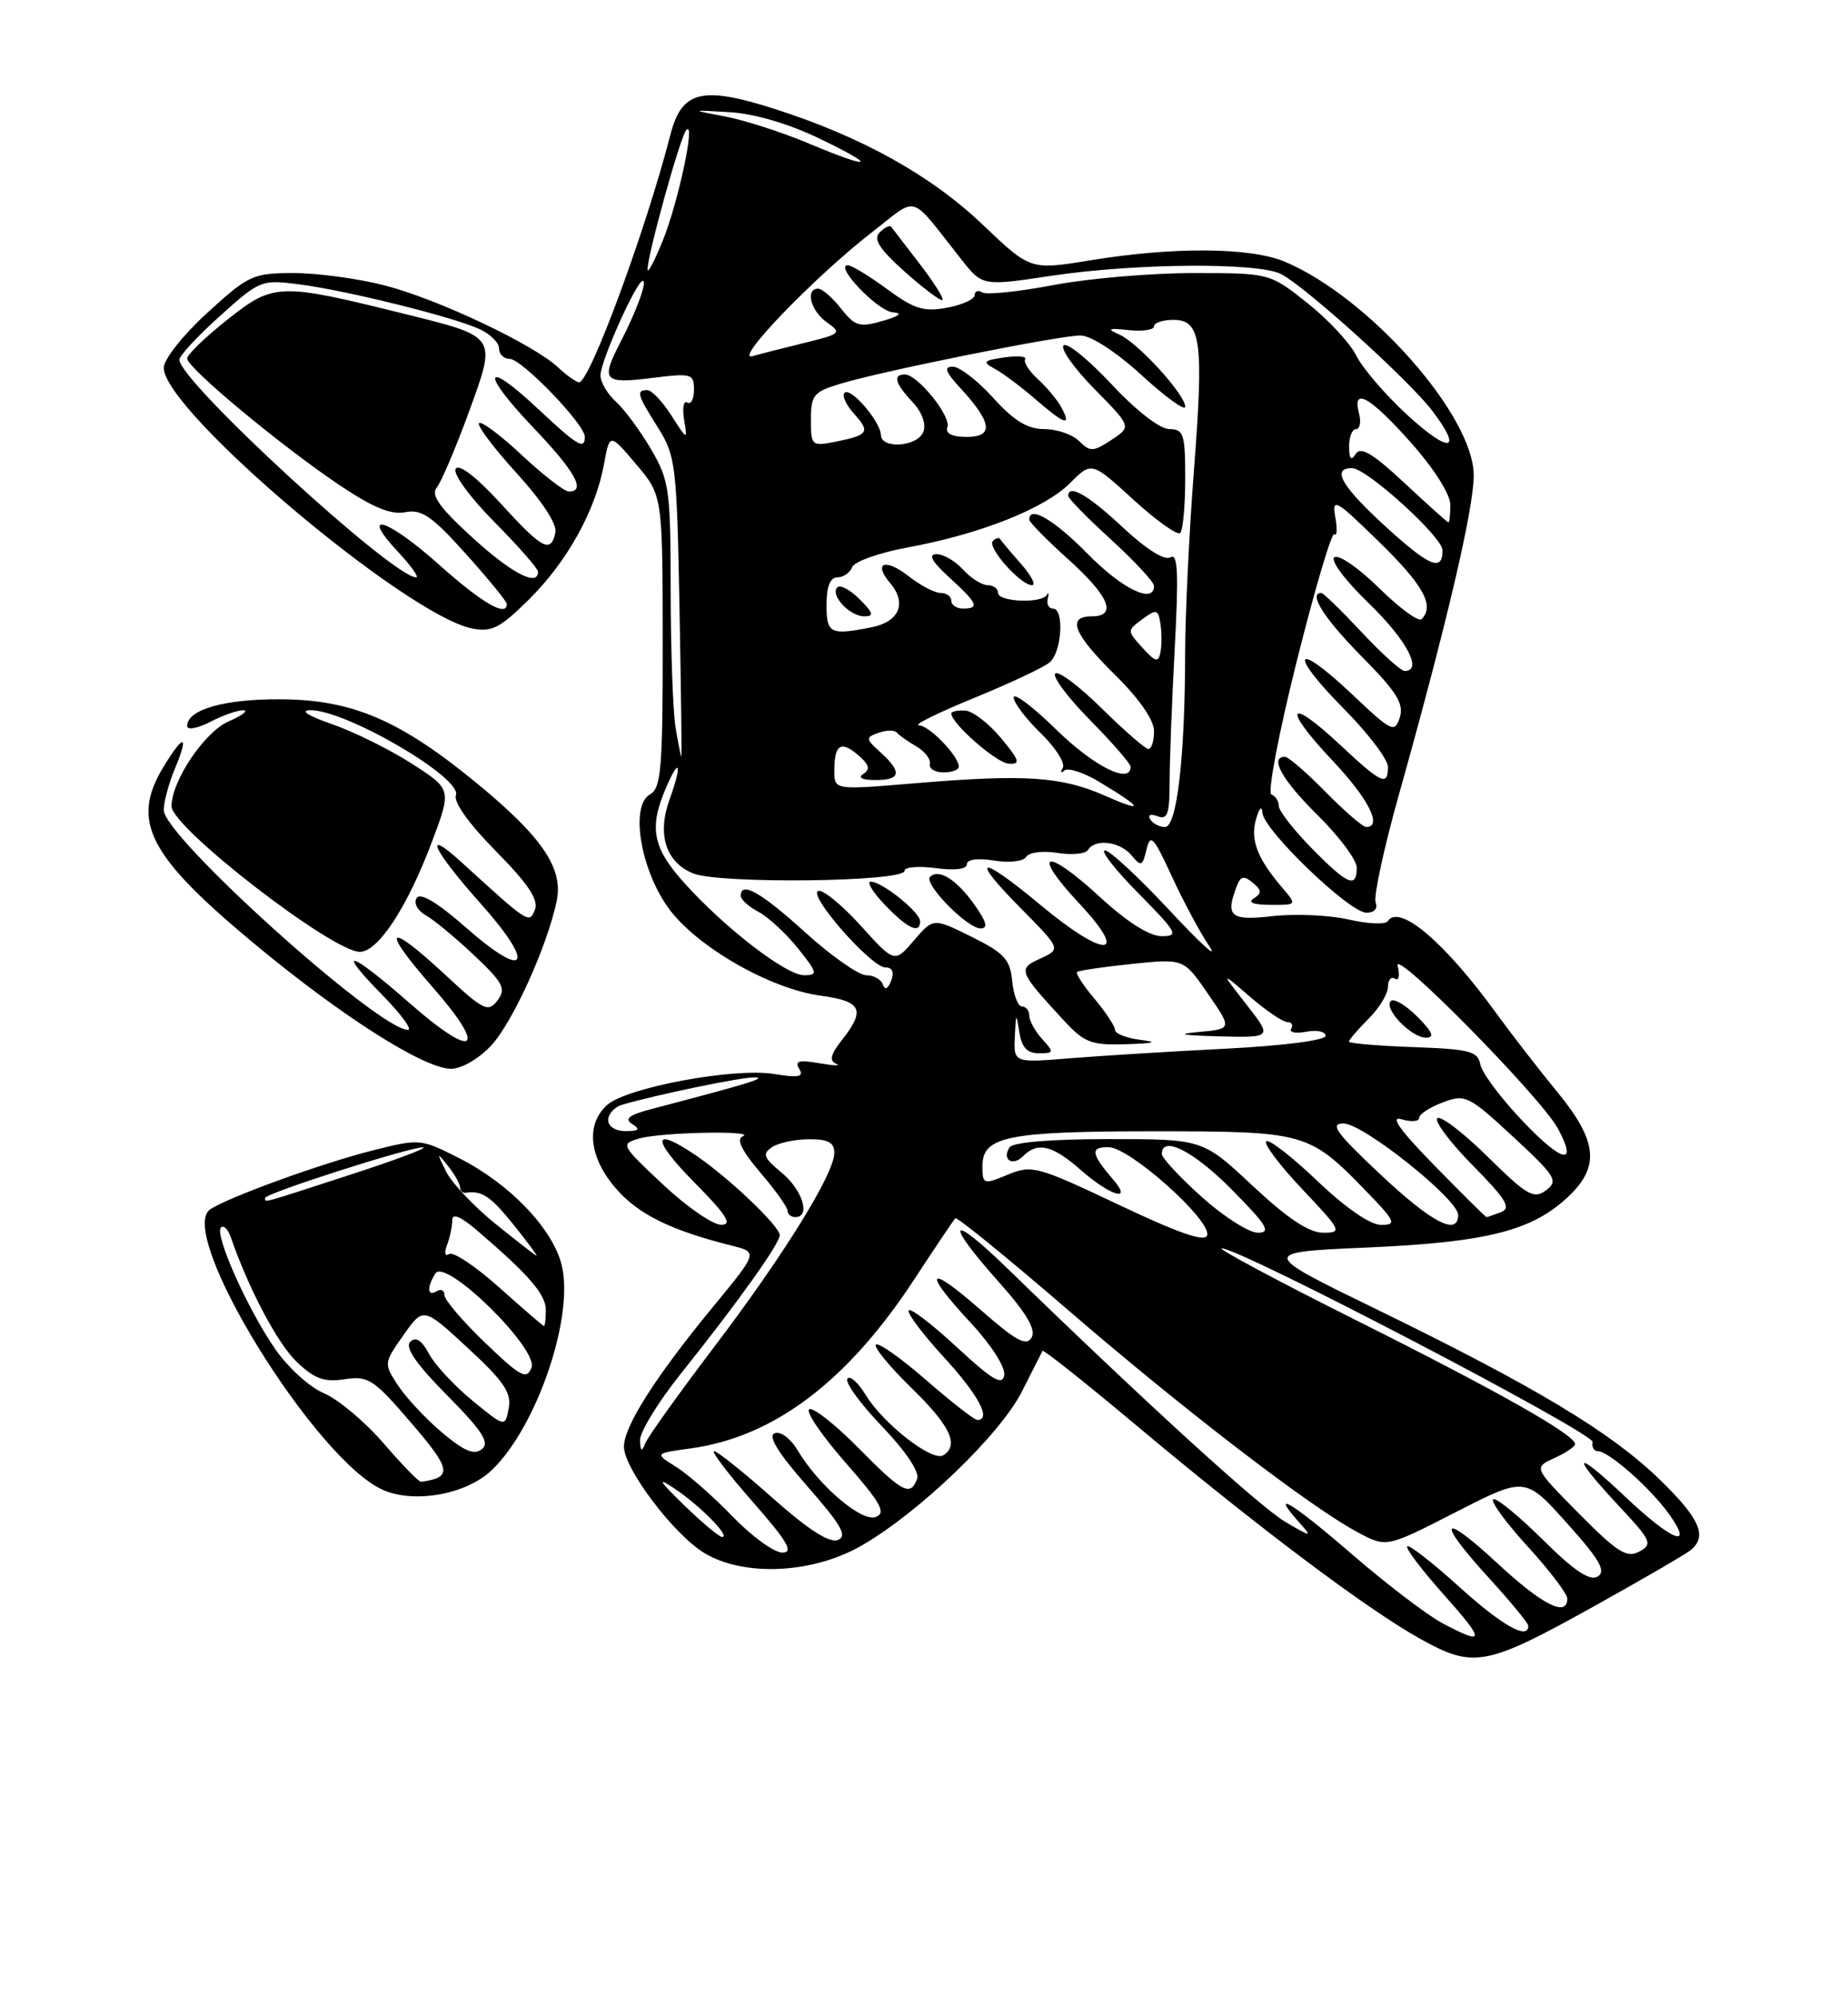 <?xml version="1.0" encoding="UTF-8" standalone="no"?>
<!DOCTYPE svg PUBLIC "-//W3C//DTD SVG 1.1//EN" "http://www.w3.org/Graphics/SVG/1.1/DTD/svg11.dtd" >
<svg xmlns="http://www.w3.org/2000/svg" xmlns:xlink="http://www.w3.org/1999/xlink" version="1.1" viewBox="0 0 237 256">
 <g >
 <path fill="currentColor"
d=" M 204.50 205.84 C 210.55 202.48 216.06 199.28 216.75 198.74 C 219.04 196.94 218.05 194.66 212.75 189.54 C 206.51 183.51 196.81 177.69 176.50 167.80 C 161.50 160.50 161.50 160.50 175.50 159.89 C 190.81 159.21 196.59 157.73 201.24 153.27 C 205.20 149.48 204.83 146.19 199.75 140.00 C 197.41 137.16 193.88 132.60 191.90 129.88 C 185.26 120.73 179.43 115.80 177.98 118.07 C 177.69 118.52 175.44 118.43 172.98 117.86 C 170.51 117.29 166.14 117.10 163.25 117.42 C 157.78 118.04 157.11 117.48 158.62 113.56 C 159.10 112.29 159.53 112.20 160.66 113.14 C 161.82 114.09 161.84 114.48 160.80 115.15 C 159.97 115.67 160.74 115.97 162.92 115.98 C 166.35 116.00 166.35 116.00 164.42 113.75 C 161.24 110.02 160.32 107.63 161.08 105.00 C 161.49 103.57 161.84 103.21 161.90 104.17 C 162.03 106.38 173.03 116.95 175.22 116.98 C 176.25 116.99 176.73 116.46 176.42 115.66 C 176.14 114.92 177.47 108.73 179.39 101.91 C 185.53 80.04 189.00 65.23 189.00 60.93 C 189.00 53.26 175.52 38.04 164.74 33.53 C 160.32 31.69 150.46 31.62 139.82 33.37 C 132.14 34.62 132.14 34.62 126.05 28.82 C 119.45 22.51 110.53 17.54 99.40 13.98 C 90.03 10.98 87.43 11.61 85.98 17.26 C 82.86 29.40 75.63 49.00 74.27 49.00 C 73.92 49.00 72.70 48.14 71.56 47.08 C 68.37 44.11 56.17 38.35 49.36 36.59 C 45.98 35.71 40.73 35.00 37.69 35.00 C 32.44 35.00 31.88 35.26 26.58 40.10 C 23.47 42.94 21.00 46.06 21.00 47.14 C 21.00 52.63 52.09 78.88 60.57 80.56 C 63.06 81.05 64.16 80.48 67.85 76.82 C 72.76 71.96 76.37 65.44 77.46 59.50 C 78.19 55.50 78.19 55.50 81.58 59.50 C 84.97 63.50 84.97 63.50 84.99 82.20 C 85.00 98.52 84.79 101.02 83.36 101.82 C 80.82 103.24 82.09 111.25 85.64 116.27 C 89.14 121.22 98.66 126.73 105.25 127.62 C 110.51 128.33 111.04 129.41 107.99 133.28 C 106.52 135.15 106.32 135.97 107.24 136.35 C 107.93 136.63 106.97 136.60 105.09 136.28 C 102.45 135.82 101.87 135.98 102.50 137.00 C 103.14 138.03 102.45 138.17 99.23 137.65 C 94.09 136.83 80.33 139.39 77.85 141.64 C 75.07 144.15 75.55 148.41 79.05 152.40 C 81.91 155.67 86.07 157.71 93.85 159.66 C 97.21 160.50 97.21 160.50 91.44 167.50 C 84.05 176.48 79.99 182.85 80.02 185.45 C 80.06 188.28 86.39 196.65 90.29 199.03 C 95.37 202.13 104.21 201.72 110.50 198.10 C 117.89 193.85 128.29 183.85 131.07 178.33 C 132.41 175.67 133.59 173.34 133.70 173.14 C 133.80 172.94 139.29 177.29 145.88 182.82 C 161.21 195.66 175.19 206.17 182.08 210.02 C 189.01 213.89 190.54 213.60 204.50 205.84 Z  M 63.08 188.42 C 68.91 182.84 73.75 168.49 71.99 161.98 C 70.74 157.32 65.29 151.69 58.88 148.44 C 53.95 145.94 53.82 145.93 47.70 147.48 C 41.23 149.12 29.58 153.34 27.00 154.97 C 22.40 157.90 40.53 187.32 49.21 191.01 C 53.28 192.73 59.86 191.51 63.08 188.42 Z  M 62.99 134.01 C 65.74 131.06 70.17 121.31 71.39 115.50 C 72.27 111.33 69.59 107.35 61.31 100.52 C 51.36 92.32 45.23 89.68 36.00 89.63 C 28.78 89.58 24.00 90.95 24.00 93.06 C 24.00 93.61 25.33 93.36 26.95 92.53 C 28.57 91.69 30.49 91.02 31.20 91.04 C 31.92 91.06 31.06 91.70 29.31 92.47 C 26.23 93.81 22.00 100.09 22.00 103.34 C 22.00 106.07 42.62 122.00 46.15 122.00 C 48.50 122.00 52.26 116.25 55.42 107.83 C 57.92 101.16 57.92 101.16 52.80 97.87 C 49.98 96.06 45.38 93.79 42.59 92.82 C 39.52 91.76 38.41 91.05 39.79 91.03 C 44.33 90.97 59.31 99.71 58.47 101.93 C 58.14 102.80 60.17 105.63 63.60 109.10 C 67.71 113.25 69.09 115.32 68.61 116.57 C 67.89 118.44 67.83 118.40 59.25 110.57 C 54.09 105.87 55.48 108.91 61.64 115.81 C 68.75 123.78 67.60 125.76 59.82 118.94 C 56.08 115.66 53.90 114.35 53.43 115.11 C 53.03 115.76 53.55 116.72 54.61 117.32 C 55.65 117.90 58.43 120.20 60.80 122.44 C 64.55 125.98 64.93 126.72 63.80 128.23 C 62.61 129.80 62.03 129.52 57.14 124.98 C 49.63 117.99 48.69 118.78 55.40 126.43 C 62.65 134.69 60.97 135.97 52.55 128.59 C 44.91 121.87 42.86 121.25 49.00 127.50 C 51.43 129.97 52.92 132.00 52.32 132.00 C 48.54 132.00 21.00 107.22 21.00 103.83 C 21.00 102.79 21.65 100.38 22.45 98.47 C 24.27 94.11 23.58 94.00 20.99 98.25 C 16.72 105.26 18.97 109.64 32.71 121.04 C 43.87 130.30 54.41 136.99 57.85 136.99 C 59.17 137.00 61.42 135.70 62.99 134.01 Z  M 184.98 208.05 C 183.04 207.02 177.75 202.99 173.23 199.08 C 165.57 192.46 162.67 190.76 166.75 195.28 C 168.33 197.04 168.15 197.01 164.83 195.06 C 161.55 193.12 146.88 179.75 129.25 162.63 C 121.74 155.33 121.00 156.35 128.06 164.28 C 131.64 168.29 132.88 170.39 132.30 171.43 C 131.64 172.60 130.31 171.88 125.74 167.87 C 118.87 161.85 118.21 162.80 124.54 169.60 C 127.11 172.36 128.95 175.24 128.79 176.25 C 128.56 177.65 127.28 176.90 122.71 172.67 C 119.53 169.72 116.75 167.60 116.53 167.96 C 116.31 168.31 118.35 171.02 121.06 173.97 C 125.49 178.79 127.20 182.00 125.33 182.00 C 124.96 182.00 122.01 179.70 118.78 176.89 C 115.54 174.07 112.64 172.03 112.33 172.34 C 112.02 172.65 114.07 175.14 116.88 177.89 C 121.89 182.76 123.05 185.23 120.96 186.53 C 119.56 187.39 113.28 182.50 111.03 178.80 C 110.03 177.17 108.97 176.24 108.67 176.73 C 108.37 177.22 110.38 179.98 113.15 182.86 C 116.18 186.02 117.95 188.68 117.62 189.55 C 116.74 191.85 115.77 191.34 110.05 185.55 C 107.08 182.55 104.27 180.34 103.78 180.63 C 103.30 180.93 105.40 184.01 108.45 187.48 C 112.98 192.65 113.68 193.91 112.32 194.43 C 110.50 195.13 105.00 190.43 102.26 185.84 C 101.38 184.36 100.09 183.41 99.35 183.70 C 98.44 184.04 99.78 186.22 103.53 190.49 C 107.93 195.51 108.72 196.89 107.44 197.39 C 106.36 197.80 103.60 196.02 99.08 192.00 C 95.37 188.70 91.99 186.00 91.58 186.00 C 91.17 186.00 93.40 188.93 96.54 192.50 C 101.00 197.58 101.83 199.00 100.33 199.00 C 99.28 199.00 96.41 196.92 93.96 194.38 C 91.51 191.84 88.25 188.98 86.72 188.02 C 83.93 186.28 83.93 186.28 88.56 185.65 C 99.25 184.18 108.65 177.09 117.23 164.01 C 119.93 159.89 122.31 156.35 122.52 156.15 C 122.72 155.94 129.25 161.25 137.01 167.94 C 151.98 180.84 168.15 193.23 174.18 196.43 C 177.82 198.36 177.82 198.36 186.71 193.81 C 195.60 189.26 195.60 189.26 200.96 195.23 C 205.15 199.89 206.00 201.38 204.91 202.06 C 203.89 202.69 201.89 201.35 197.78 197.27 C 194.63 194.16 191.80 191.87 191.49 192.18 C 191.17 192.49 193.19 195.23 195.96 198.26 C 198.73 201.30 201.00 204.28 201.00 204.89 C 201.00 207.33 197.82 205.73 192.06 200.39 C 184.73 193.60 184.09 194.75 191.00 202.31 C 193.75 205.32 196.00 208.05 196.00 208.39 C 196.00 210.26 192.62 208.34 187.13 203.38 C 183.71 200.28 180.71 197.95 180.47 198.19 C 180.23 198.44 182.31 201.19 185.10 204.32 C 190.52 210.40 190.50 210.97 184.98 208.05 Z  M 202.50 194.00 C 196.67 188.11 196.67 188.11 199.33 186.89 C 200.80 186.23 202.00 185.41 202.00 185.09 C 201.99 183.91 192.24 178.39 174.08 169.30 C 163.86 164.19 156.03 160.00 156.68 160.00 C 159.08 160.00 204.49 183.70 204.25 184.83 C 204.11 185.47 204.42 186.00 204.92 186.00 C 206.31 186.00 211.70 190.76 214.06 194.08 C 217.32 198.66 214.42 197.51 208.44 191.85 C 201.82 185.59 201.30 186.26 207.57 192.97 C 211.79 197.48 211.99 197.93 210.23 198.87 C 208.63 199.73 207.42 198.97 202.50 194.00 Z  M 87.71 192.90 C 84.48 189.75 84.20 189.26 86.50 190.79 C 89.75 192.95 93.74 197.00 92.62 197.00 C 92.23 197.00 90.03 195.15 87.71 192.90 Z  M 82.08 184.61 C 82.04 183.57 84.38 179.75 87.28 176.11 C 94.61 166.95 100.00 159.40 100.00 158.32 C 100.00 157.18 93.56 151.04 89.35 148.16 C 83.64 144.26 83.47 145.90 89.00 151.50 C 93.22 155.77 93.99 157.00 92.47 156.98 C 91.38 156.97 88.03 154.64 85.00 151.80 C 79.60 146.73 79.54 146.63 82.00 145.92 C 84.80 145.11 97.21 144.87 95.24 145.66 C 94.40 146.00 95.14 147.51 97.49 150.27 C 99.42 152.52 101.00 154.73 101.00 155.18 C 101.00 155.63 101.45 156.00 102.00 156.00 C 104.00 156.00 102.93 152.52 100.25 150.31 C 97.93 148.40 97.73 147.89 99.00 147.04 C 99.83 146.48 101.96 146.02 103.75 146.02 C 106.20 146.00 107.00 146.44 107.00 147.77 C 107.00 150.44 100.48 160.95 91.41 172.88 C 86.96 178.74 83.06 184.20 82.74 185.02 C 82.30 186.13 82.14 186.03 82.08 184.61 Z  M 143.50 154.43 C 133.03 149.47 132.34 149.28 129.25 150.56 C 126.10 151.86 126.00 151.82 126.00 149.42 C 126.00 145.65 129.26 145.00 148.11 145.00 C 167.29 145.00 167.90 145.17 174.96 152.42 C 178.98 156.55 179.19 157.00 177.13 157.00 C 175.73 157.00 172.58 154.83 168.92 151.34 C 165.66 148.23 162.71 145.95 162.38 146.28 C 162.05 146.62 164.14 149.39 167.03 152.44 C 172.06 157.76 172.18 158.00 169.68 158.00 C 167.87 158.00 165.11 156.16 160.66 152.00 C 154.25 146.00 154.25 146.00 142.18 146.00 C 134.72 146.00 129.87 146.41 129.46 147.07 C 128.47 148.66 129.86 149.54 131.22 148.18 C 133.09 146.31 134.98 146.77 138.65 150.00 C 142.38 153.27 145.30 154.15 142.81 151.25 C 139.90 147.86 139.77 147.00 142.19 147.04 C 144.91 147.08 155.30 156.36 154.82 158.32 C 154.59 159.25 151.26 158.11 143.50 154.43 Z  M 154.11 153.41 C 151.30 150.88 149.00 148.41 149.00 147.91 C 149.00 145.46 153.12 147.56 158.00 152.50 C 162.49 157.04 163.06 158.00 161.32 158.00 C 160.16 158.00 156.92 155.93 154.11 153.41 Z  M 177.00 150.50 C 171.34 145.18 170.48 144.00 172.31 144.00 C 174.82 144.00 187.00 153.71 187.00 155.71 C 187.00 158.48 183.63 156.73 177.00 150.50 Z  M 183.97 149.39 C 179.51 144.84 178.20 143.00 179.75 143.46 C 180.99 143.83 182.00 143.75 182.00 143.29 C 182.00 142.82 183.36 141.92 185.03 141.30 C 187.92 140.21 188.32 140.41 194.05 145.70 C 199.53 150.78 199.89 151.36 198.27 152.57 C 196.71 153.73 195.83 153.23 190.78 148.25 C 187.63 145.15 184.73 142.94 184.33 143.33 C 183.94 143.73 185.99 146.45 188.89 149.39 C 193.16 153.72 193.85 154.85 192.50 155.36 C 191.58 155.71 190.75 156.00 190.64 156.00 C 190.53 156.00 187.53 153.03 183.97 149.39 Z  M 195.34 143.76 C 192.53 140.82 190.06 137.52 189.85 136.45 C 189.52 134.73 188.49 134.47 181.24 134.21 C 176.71 134.05 173.00 133.73 173.00 133.51 C 173.00 133.28 174.12 131.97 175.50 130.59 C 176.88 129.22 178.00 127.37 178.00 126.49 C 178.00 125.60 178.41 125.13 178.91 125.44 C 179.41 125.75 179.55 125.01 179.24 123.80 C 178.59 121.32 197.68 140.69 199.81 144.67 C 202.38 149.45 200.39 149.05 195.34 143.76 Z  M 181.76 130.30 C 180.27 128.82 178.75 127.92 178.37 128.30 C 177.40 129.27 180.98 133.00 182.88 133.00 C 184.03 133.00 183.73 132.28 181.76 130.30 Z  M 78.00 143.57 C 78.00 142.78 78.79 141.90 79.75 141.61 C 84.11 140.32 95.29 138.01 96.81 138.09 C 98.34 138.17 96.22 138.82 83.58 142.14 C 80.67 142.90 80.02 143.40 81.08 144.07 C 82.17 144.76 81.97 144.97 80.25 144.98 C 78.96 144.99 78.00 144.39 78.00 143.57 Z  M 130.15 132.87 C 130.28 129.84 130.34 129.78 130.72 132.25 C 131.02 134.24 131.71 135.00 133.22 135.00 C 135.18 135.00 135.21 134.89 133.65 133.17 C 132.74 132.17 132.00 130.82 132.00 130.17 C 132.00 129.53 131.58 129.00 131.06 129.00 C 130.55 129.00 129.99 127.54 129.81 125.75 C 129.55 122.97 128.79 122.15 124.60 120.07 C 119.70 117.64 119.70 117.64 117.21 120.54 C 114.72 123.44 114.72 123.44 110.37 118.63 C 107.98 115.99 105.53 113.99 104.94 114.19 C 103.53 114.66 111.74 124.00 113.55 124.00 C 114.44 124.00 114.71 124.60 114.29 125.70 C 113.88 126.76 113.48 126.95 113.23 126.20 C 113.01 125.54 112.05 125.00 111.09 125.00 C 110.13 125.00 106.61 122.53 103.26 119.50 C 97.56 114.34 95.00 112.89 95.00 114.83 C 95.00 115.29 96.03 116.22 97.30 116.89 C 98.56 117.57 100.83 119.67 102.34 121.56 C 104.85 124.70 104.92 125.00 103.13 125.00 C 100.81 125.00 92.99 118.98 87.75 113.16 C 83.67 108.63 83.19 106.08 85.46 100.86 C 87.20 96.85 87.48 98.03 85.85 102.53 C 84.26 106.95 85.39 110.51 88.87 111.94 C 92.20 113.32 115.99 113.04 116.00 111.62 C 116.00 111.13 117.80 110.98 120.00 111.27 C 122.44 111.60 124.00 111.41 124.00 110.77 C 124.00 110.15 125.38 109.96 127.48 110.30 C 129.45 110.62 131.24 110.41 131.61 109.82 C 131.97 109.24 133.75 109.02 135.61 109.32 C 137.45 109.62 139.22 109.45 139.54 108.93 C 140.46 107.45 143.63 107.85 145.11 109.63 C 146.34 111.11 146.52 111.04 147.04 108.88 C 147.53 106.80 147.94 107.23 150.27 112.30 C 151.74 115.49 153.91 119.54 155.10 121.30 C 156.29 123.06 154.02 121.01 150.05 116.75 C 146.08 112.49 142.33 109.00 141.70 109.00 C 141.08 109.00 143.01 111.47 146.00 114.50 C 150.98 119.54 151.23 120.00 148.97 119.99 C 147.40 119.99 144.51 118.15 141.06 114.97 C 134.02 108.49 132.14 109.10 138.43 115.82 C 144.94 122.78 141.77 122.91 133.48 116.03 C 125.61 109.48 124.22 109.64 130.82 116.32 C 136.08 121.64 136.08 121.64 133.44 122.85 C 130.49 124.19 130.60 124.47 136.39 130.75 C 139.07 133.66 139.93 133.98 144.45 133.84 C 148.07 133.73 148.58 133.57 146.25 133.28 C 144.46 133.05 143.00 132.49 143.00 132.01 C 143.00 131.54 141.82 129.75 140.38 128.03 C 138.93 126.32 137.92 124.76 138.13 124.58 C 138.33 124.40 141.49 123.93 145.15 123.55 C 151.81 122.86 151.81 122.86 154.91 127.37 C 158.02 131.88 158.02 131.88 153.76 132.27 C 150.73 132.54 151.47 132.70 156.33 132.83 C 163.17 133.00 163.17 133.00 159.85 128.75 C 156.53 124.50 156.53 124.50 160.30 127.75 C 162.37 129.54 164.53 131.00 165.09 131.00 C 165.66 131.00 165.88 131.38 165.59 131.86 C 165.30 132.33 166.17 132.50 167.53 132.24 C 168.89 131.98 170.00 132.22 170.00 132.76 C 170.00 133.34 164.62 134.03 157.25 134.41 C 150.24 134.76 141.24 135.32 137.25 135.64 C 130.00 136.23 130.00 136.23 130.15 132.87 Z  M 118.00 118.07 C 118.00 116.92 113.11 113.00 111.68 113.00 C 111.10 113.00 111.92 114.35 113.50 116.00 C 116.41 119.03 118.00 119.77 118.00 118.07 Z  M 124.94 115.92 C 122.67 112.72 120.37 111.29 119.28 112.39 C 118.41 113.25 124.04 119.00 125.76 119.00 C 126.75 119.00 126.53 118.15 124.94 115.92 Z  M 168.21 108.71 C 165.89 106.35 164.00 103.92 164.00 103.30 C 164.00 102.67 163.57 102.02 163.05 101.83 C 162.53 101.65 164.00 93.93 166.32 84.68 C 168.64 75.43 170.80 68.14 171.13 68.47 C 171.47 68.80 171.52 67.82 171.25 66.28 C 170.80 63.73 171.27 63.99 176.88 69.47 C 182.57 75.02 184.02 77.65 182.31 79.36 C 181.93 79.74 179.50 77.96 176.90 75.41 C 174.31 72.85 171.72 71.05 171.15 71.41 C 170.55 71.78 172.43 74.32 175.55 77.33 C 180.42 82.05 182.51 86.00 180.14 86.00 C 179.66 86.00 177.17 83.75 174.60 81.00 C 172.02 78.25 169.71 76.00 169.46 76.00 C 167.74 76.00 169.81 79.26 174.60 84.11 C 179.12 88.67 180.07 90.19 179.52 91.95 C 178.87 93.99 178.49 93.81 173.36 88.95 C 166.00 82.00 165.13 83.55 172.31 90.81 C 175.44 93.97 178.00 97.33 178.00 98.28 C 178.00 100.83 177.20 100.46 171.79 95.40 C 165.12 89.17 164.43 90.65 170.84 97.43 C 175.48 102.33 177.35 106.00 175.21 106.00 C 174.77 106.00 172.43 103.97 170.00 101.50 C 167.57 99.03 165.23 97.00 164.79 97.00 C 162.75 97.00 164.44 100.01 169.00 104.50 C 171.75 107.21 174.00 110.23 174.00 111.21 C 174.00 113.92 172.82 113.41 168.21 108.71 Z  M 147.51 105.01 C 147.16 104.44 147.56 104.28 148.45 104.62 C 149.72 105.11 150.00 104.33 150.00 100.26 C 150.00 97.54 150.30 89.77 150.66 83.00 C 151.17 73.47 151.05 70.85 150.11 71.43 C 149.37 71.89 147.01 70.41 143.99 67.59 C 139.58 63.46 137.00 61.98 137.00 63.57 C 137.00 63.89 139.47 66.41 142.50 69.17 C 145.53 71.94 148.00 74.61 148.00 75.10 C 148.00 77.47 143.94 75.51 139.50 71.00 C 135.18 66.61 132.00 64.75 132.00 66.60 C 132.00 66.93 134.25 69.22 137.00 71.69 C 142.27 76.43 143.33 79.00 140.00 79.00 C 136.77 79.00 137.67 81.25 143.00 86.50 C 146.11 89.56 148.00 92.29 148.00 93.71 C 148.00 94.97 147.68 96.00 147.28 96.00 C 146.89 96.00 144.20 93.66 141.31 90.81 C 138.41 87.95 135.73 85.94 135.33 86.33 C 134.94 86.73 136.95 89.41 139.81 92.31 C 142.66 95.20 145.00 97.89 145.00 98.28 C 145.00 100.58 140.34 98.27 135.54 93.59 C 132.50 90.61 130.00 88.72 130.00 89.39 C 130.00 90.06 131.56 92.12 133.46 93.96 C 135.36 95.81 136.64 97.81 136.30 98.41 C 135.96 99.01 136.05 99.17 136.49 98.76 C 136.94 98.36 138.93 98.99 140.90 100.17 C 146.60 103.57 146.91 104.29 141.69 101.98 C 136.12 99.52 131.42 99.21 117.25 100.40 C 107.00 101.26 107.00 101.26 107.00 98.80 C 107.00 95.42 107.83 94.87 110.06 96.79 C 111.47 97.99 111.64 98.61 110.73 99.19 C 109.97 99.67 110.55 99.98 112.25 99.98 C 115.53 100.00 115.73 98.97 112.93 96.44 C 110.99 94.68 110.97 94.54 112.68 93.92 C 113.68 93.57 114.72 93.55 115.00 93.89 C 115.28 94.22 116.40 95.02 117.50 95.66 C 118.60 96.29 119.39 97.31 119.25 97.91 C 119.11 98.51 119.90 99.00 121.00 99.00 C 122.10 99.00 122.99 98.66 122.97 98.25 C 122.90 96.84 119.18 93.00 117.84 92.96 C 117.10 92.93 120.26 91.37 124.85 89.49 C 129.45 87.61 133.84 85.55 134.60 84.91 C 136.18 83.61 136.52 78.00 135.03 78.00 C 134.50 78.00 134.20 77.44 134.37 76.75 C 134.54 76.06 134.48 75.84 134.25 76.25 C 133.62 77.38 128.00 77.15 128.00 76.00 C 128.00 75.45 127.39 75.00 126.65 75.00 C 125.92 75.00 124.50 74.10 123.50 73.00 C 122.50 71.90 120.97 71.01 120.10 71.03 C 118.99 71.05 119.51 71.97 121.75 74.02 C 125.38 77.32 125.68 78.00 123.50 78.00 C 122.67 78.00 122.00 77.55 122.00 77.00 C 122.00 76.45 121.39 76.00 120.63 76.00 C 119.88 76.00 118.06 75.05 116.58 73.89 C 113.54 71.50 111.91 72.08 114.16 74.74 C 116.33 77.30 115.34 79.68 111.82 80.39 C 106.46 81.46 106.00 81.23 106.00 77.50 C 106.00 75.18 106.47 74.00 107.39 74.00 C 108.16 74.00 109.01 73.41 109.29 72.69 C 109.56 71.97 112.79 70.83 116.45 70.16 C 125.73 68.45 133.98 65.18 137.24 61.91 C 140.00 59.15 140.00 59.15 145.36 64.05 C 148.31 66.74 151.01 68.66 151.36 68.31 C 151.71 67.95 152.00 64.82 152.00 61.33 C 152.00 55.62 151.80 55.00 149.96 55.00 C 148.76 55.00 145.70 52.62 142.55 49.25 C 139.60 46.09 136.84 43.85 136.40 44.27 C 135.97 44.70 137.76 47.22 140.37 49.87 C 145.12 54.69 145.12 54.69 142.53 56.39 C 140.20 57.92 139.79 57.93 138.40 56.54 C 137.55 55.69 135.54 55.00 133.93 55.00 C 131.78 55.00 130.03 53.93 127.38 51.00 C 125.39 48.80 123.06 47.00 122.20 47.00 C 121.00 47.00 121.24 47.66 123.17 49.75 C 127.23 54.15 127.48 56.00 124.00 56.00 C 122.08 56.00 121.22 55.57 121.50 54.75 C 122.00 53.35 117.67 48.00 116.05 48.00 C 114.46 48.00 114.78 49.14 117.03 51.53 C 118.24 52.82 118.80 54.35 118.42 55.34 C 117.69 57.26 113.02 57.61 112.97 55.75 C 112.92 54.02 109.09 49.57 108.31 50.35 C 107.96 50.70 108.50 51.89 109.50 53.00 C 111.65 55.37 111.39 55.77 107.18 56.61 C 104.10 57.23 104.00 57.14 104.00 53.78 C 104.00 50.62 104.34 50.21 107.87 49.16 C 113.39 47.50 135.84 43.00 138.56 43.00 C 139.91 43.00 143.12 45.09 146.42 48.10 C 149.49 50.91 152.00 52.72 152.00 52.14 C 152.00 50.57 145.95 43.94 143.55 42.88 C 141.89 42.14 142.11 42.03 144.75 42.31 C 146.54 42.50 148.00 42.28 148.00 41.83 C 148.00 41.37 149.12 41.00 150.48 41.00 C 154.04 41.00 154.40 43.67 153.11 60.40 C 152.50 68.32 152.00 78.78 151.99 83.65 C 151.98 96.99 150.94 106.00 149.41 106.00 C 148.70 106.00 147.84 105.56 147.51 105.01 Z  M 128.35 94.57 C 126.78 92.69 124.71 91.11 123.75 91.07 C 122.79 91.03 122.00 91.20 122.00 91.44 C 122.00 92.72 127.77 97.78 129.35 97.88 C 130.93 97.98 130.78 97.50 128.35 94.57 Z  M 110.25 76.81 C 109.04 75.60 107.75 74.91 107.39 75.28 C 106.41 76.25 108.97 79.00 110.84 79.00 C 112.13 79.00 112.01 78.57 110.25 76.81 Z  M 130.92 72.25 C 129.59 70.74 128.39 69.31 128.25 69.08 C 128.11 68.85 127.70 68.97 127.33 69.34 C 126.55 70.12 130.87 75.00 132.35 75.00 C 132.90 75.00 132.26 73.76 130.92 72.25 Z  M 136.13 52.24 C 135.61 51.27 134.25 49.64 133.12 48.61 C 131.98 47.58 131.24 46.42 131.47 46.05 C 131.70 45.67 130.51 45.57 128.81 45.81 C 126.07 46.22 125.94 46.38 127.61 47.29 C 128.65 47.86 130.98 49.60 132.78 51.16 C 136.57 54.44 137.46 54.72 136.13 52.24 Z  M 86.64 93.25 C 86.30 91.19 86.02 83.28 86.01 75.68 C 86.00 62.74 85.84 61.58 83.49 57.57 C 82.11 55.22 80.09 52.48 78.99 51.49 C 77.90 50.50 77.00 48.97 77.01 48.10 C 77.02 46.29 81.63 36.00 82.43 36.00 C 83.05 36.00 81.64 39.86 79.52 43.96 C 77.03 48.77 77.42 49.22 83.50 48.46 C 88.69 47.81 89.00 47.89 89.00 49.94 C 89.00 51.14 88.62 51.88 88.14 51.59 C 87.67 51.30 87.49 52.28 87.73 53.78 C 88.18 56.47 88.16 56.47 86.10 53.25 C 84.96 51.46 83.57 50.00 83.01 50.00 C 81.55 50.00 81.72 50.60 84.39 54.82 C 86.65 58.41 86.80 59.61 87.14 77.80 C 87.34 88.36 87.45 97.00 87.38 97.00 C 87.32 97.00 86.98 95.31 86.64 93.25 Z  M 146.51 83.02 C 144.53 80.82 144.53 80.82 146.51 79.36 C 148.32 78.03 148.53 78.08 148.82 79.96 C 149.00 81.09 149.00 82.74 148.82 83.62 C 148.55 84.96 148.17 84.85 146.51 83.02 Z  M 56.29 72.36 C 49.67 66.45 45.97 65.31 51.06 70.75 C 52.73 72.54 53.77 74.00 53.37 74.00 C 50.37 74.00 23.00 48.86 23.00 46.10 C 23.00 45.60 25.35 43.07 28.22 40.49 C 33.34 35.89 33.53 35.81 38.47 36.46 C 44.53 37.25 58.03 40.60 61.50 42.18 C 62.87 42.81 64.00 43.92 64.00 44.66 C 64.00 45.40 64.62 46.00 65.37 46.00 C 66.91 46.00 75.00 54.38 75.00 55.98 C 75.00 57.71 74.09 57.17 68.94 52.35 C 61.99 45.85 61.58 47.66 68.38 54.79 C 73.77 60.44 75.20 63.00 72.96 63.00 C 72.38 63.00 69.68 60.91 66.94 58.35 C 64.21 55.79 61.73 53.94 61.43 54.23 C 61.14 54.53 63.31 57.41 66.25 60.64 C 69.51 64.21 71.46 67.18 71.23 68.25 C 70.64 70.98 69.57 70.41 64.17 64.49 C 61.08 61.12 58.86 59.41 58.44 60.09 C 58.06 60.71 60.22 63.69 63.38 66.88 C 66.47 70.00 69.00 72.88 69.00 73.28 C 69.00 75.26 65.60 73.48 60.56 68.88 C 56.36 65.05 55.22 63.44 56.01 62.49 C 56.58 61.80 58.42 57.48 60.10 52.90 C 63.72 42.96 63.88 43.21 51.71 40.19 C 35.82 36.25 35.10 36.27 29.20 40.94 C 26.34 43.20 24.00 45.45 24.00 45.95 C 24.00 47.14 35.96 57.08 43.48 62.14 C 47.81 65.05 50.16 66.02 51.98 65.65 C 54.07 65.24 55.39 66.14 59.75 71.00 C 62.64 74.21 65.00 77.10 65.00 77.42 C 65.00 79.15 61.81 77.29 56.29 72.36 Z  M 177.75 67.54 C 172.06 62.35 170.70 60.00 173.39 60.00 C 175.26 60.00 185.00 68.83 185.00 70.53 C 185.00 73.32 183.34 72.63 177.75 67.54 Z  M 180.10 61.89 C 176.06 58.12 174.50 57.19 173.87 58.18 C 173.27 59.12 173.03 58.85 173.02 57.25 C 173.01 56.01 173.41 55.00 173.91 55.00 C 174.40 55.00 174.58 54.10 174.29 53.00 C 173.38 49.53 175.67 50.81 180.92 56.70 C 183.90 60.05 186.00 63.35 186.00 64.70 C 186.00 65.96 185.89 66.98 185.75 66.96 C 185.61 66.94 183.07 64.66 180.10 61.89 Z  M 180.44 53.15 C 177.66 50.59 174.74 47.19 173.94 45.58 C 173.15 43.98 170.32 40.94 167.66 38.83 C 162.82 35.00 162.82 35.00 153.02 35.00 C 147.63 35.00 139.56 35.69 135.09 36.54 C 130.61 37.39 126.51 37.82 125.97 37.48 C 125.44 37.15 125.00 37.31 125.00 37.83 C 125.00 38.35 123.40 39.08 121.46 39.44 C 118.48 40.00 117.24 39.61 113.76 37.05 C 111.47 35.37 109.21 34.00 108.73 34.00 C 106.94 34.00 112.57 39.89 114.50 40.03 C 115.82 40.13 115.37 40.51 113.18 41.14 C 110.23 41.99 109.64 41.81 107.86 39.55 C 106.76 38.15 105.44 37.00 104.93 37.00 C 103.23 37.00 103.97 39.87 106.04 41.31 C 107.97 42.67 107.82 42.81 103.29 43.92 C 100.66 44.56 97.60 45.34 96.50 45.65 C 93.96 46.36 104.51 35.43 111.85 29.75 C 117.88 25.08 116.49 24.66 123.25 33.20 C 125.99 36.68 125.99 36.68 134.75 35.36 C 145.58 33.73 161.39 33.61 164.32 35.14 C 167.49 36.80 180.68 48.72 183.65 52.61 C 187.70 57.91 185.95 58.21 180.44 53.15 Z  M 117.93 33.80 C 116.11 31.43 114.47 29.30 114.29 29.07 C 114.11 28.83 113.45 29.15 112.82 29.78 C 111.95 30.65 112.76 31.90 116.08 34.87 C 118.51 37.03 120.67 38.64 120.87 38.45 C 121.07 38.25 119.75 36.16 117.93 33.80 Z  M 83.05 34.57 C 82.96 32.96 87.23 17.54 88.01 16.67 C 89.26 15.29 86.98 25.97 84.98 30.89 C 83.95 33.42 83.08 35.08 83.05 34.57 Z  M 103.50 18.30 C 100.20 16.92 95.47 15.40 93.00 14.93 C 88.50 14.08 88.50 14.08 93.59 14.38 C 96.72 14.56 101.16 15.86 105.09 17.76 C 112.82 21.47 111.84 21.81 103.50 18.30 Z  M 49.18 184.98 C 46.81 182.23 43.37 179.35 41.55 178.58 C 39.72 177.82 36.90 175.26 35.25 172.85 C 31.69 167.68 27.47 158.19 28.34 157.33 C 28.68 156.99 29.25 157.57 29.61 158.61 C 31.89 165.20 35.59 172.19 38.04 174.54 C 40.33 176.73 41.56 177.18 44.20 176.78 C 47.23 176.31 47.92 176.77 52.74 182.38 C 57.90 188.38 58.06 189.36 54.00 189.93 C 53.73 189.97 51.56 187.74 49.18 184.98 Z  M 56.71 183.63 C 54.63 181.87 52.09 179.16 51.06 177.60 C 49.21 174.77 49.21 174.73 51.74 171.13 C 54.29 167.50 54.29 167.50 60.00 172.78 C 64.62 177.04 65.62 178.52 65.24 180.50 C 64.78 182.95 64.78 182.95 60.57 179.51 C 58.26 177.61 55.76 174.92 55.01 173.51 C 54.07 171.76 53.32 171.28 52.61 171.99 C 51.90 172.70 53.39 174.85 57.34 178.84 C 61.86 183.41 62.83 184.90 61.80 185.74 C 60.83 186.54 59.55 186.01 56.71 183.63 Z  M 62.22 172.11 C 59.35 169.36 57.00 166.61 57.00 166.00 C 57.00 165.38 56.55 165.16 56.00 165.50 C 54.80 166.24 54.71 165.00 55.84 163.22 C 57.14 161.18 69.11 172.93 68.16 175.31 C 67.53 176.88 66.74 176.45 62.22 172.11 Z  M 64.04 165.03 C 61.04 162.34 58.15 160.41 57.62 160.73 C 57.06 161.08 56.94 160.60 57.33 159.58 C 57.70 158.62 58.00 157.19 58.00 156.41 C 58.00 155.45 59.05 155.89 61.22 157.74 C 67.89 163.46 70.00 165.91 70.00 167.92 C 70.00 169.07 69.89 169.98 69.75 169.96 C 69.61 169.93 67.04 167.71 64.04 165.03 Z  M 63.50 156.83 C 60.75 154.60 57.91 151.59 57.20 150.14 C 55.99 147.68 56.00 147.63 57.45 149.44 C 58.30 150.51 59.00 151.75 59.00 152.19 C 59.00 152.64 59.34 152.95 59.75 152.88 C 61.79 152.56 62.92 153.32 65.88 157.00 C 67.65 159.20 68.96 160.97 68.80 160.94 C 68.63 160.90 66.25 159.05 63.50 156.83 Z  M 34.00 153.55 C 34.00 152.95 52.66 146.98 54.26 147.06 C 54.94 147.10 50.78 148.67 45.00 150.54 C 33.26 154.36 34.00 154.16 34.00 153.55 Z "/>
</g>
</svg>